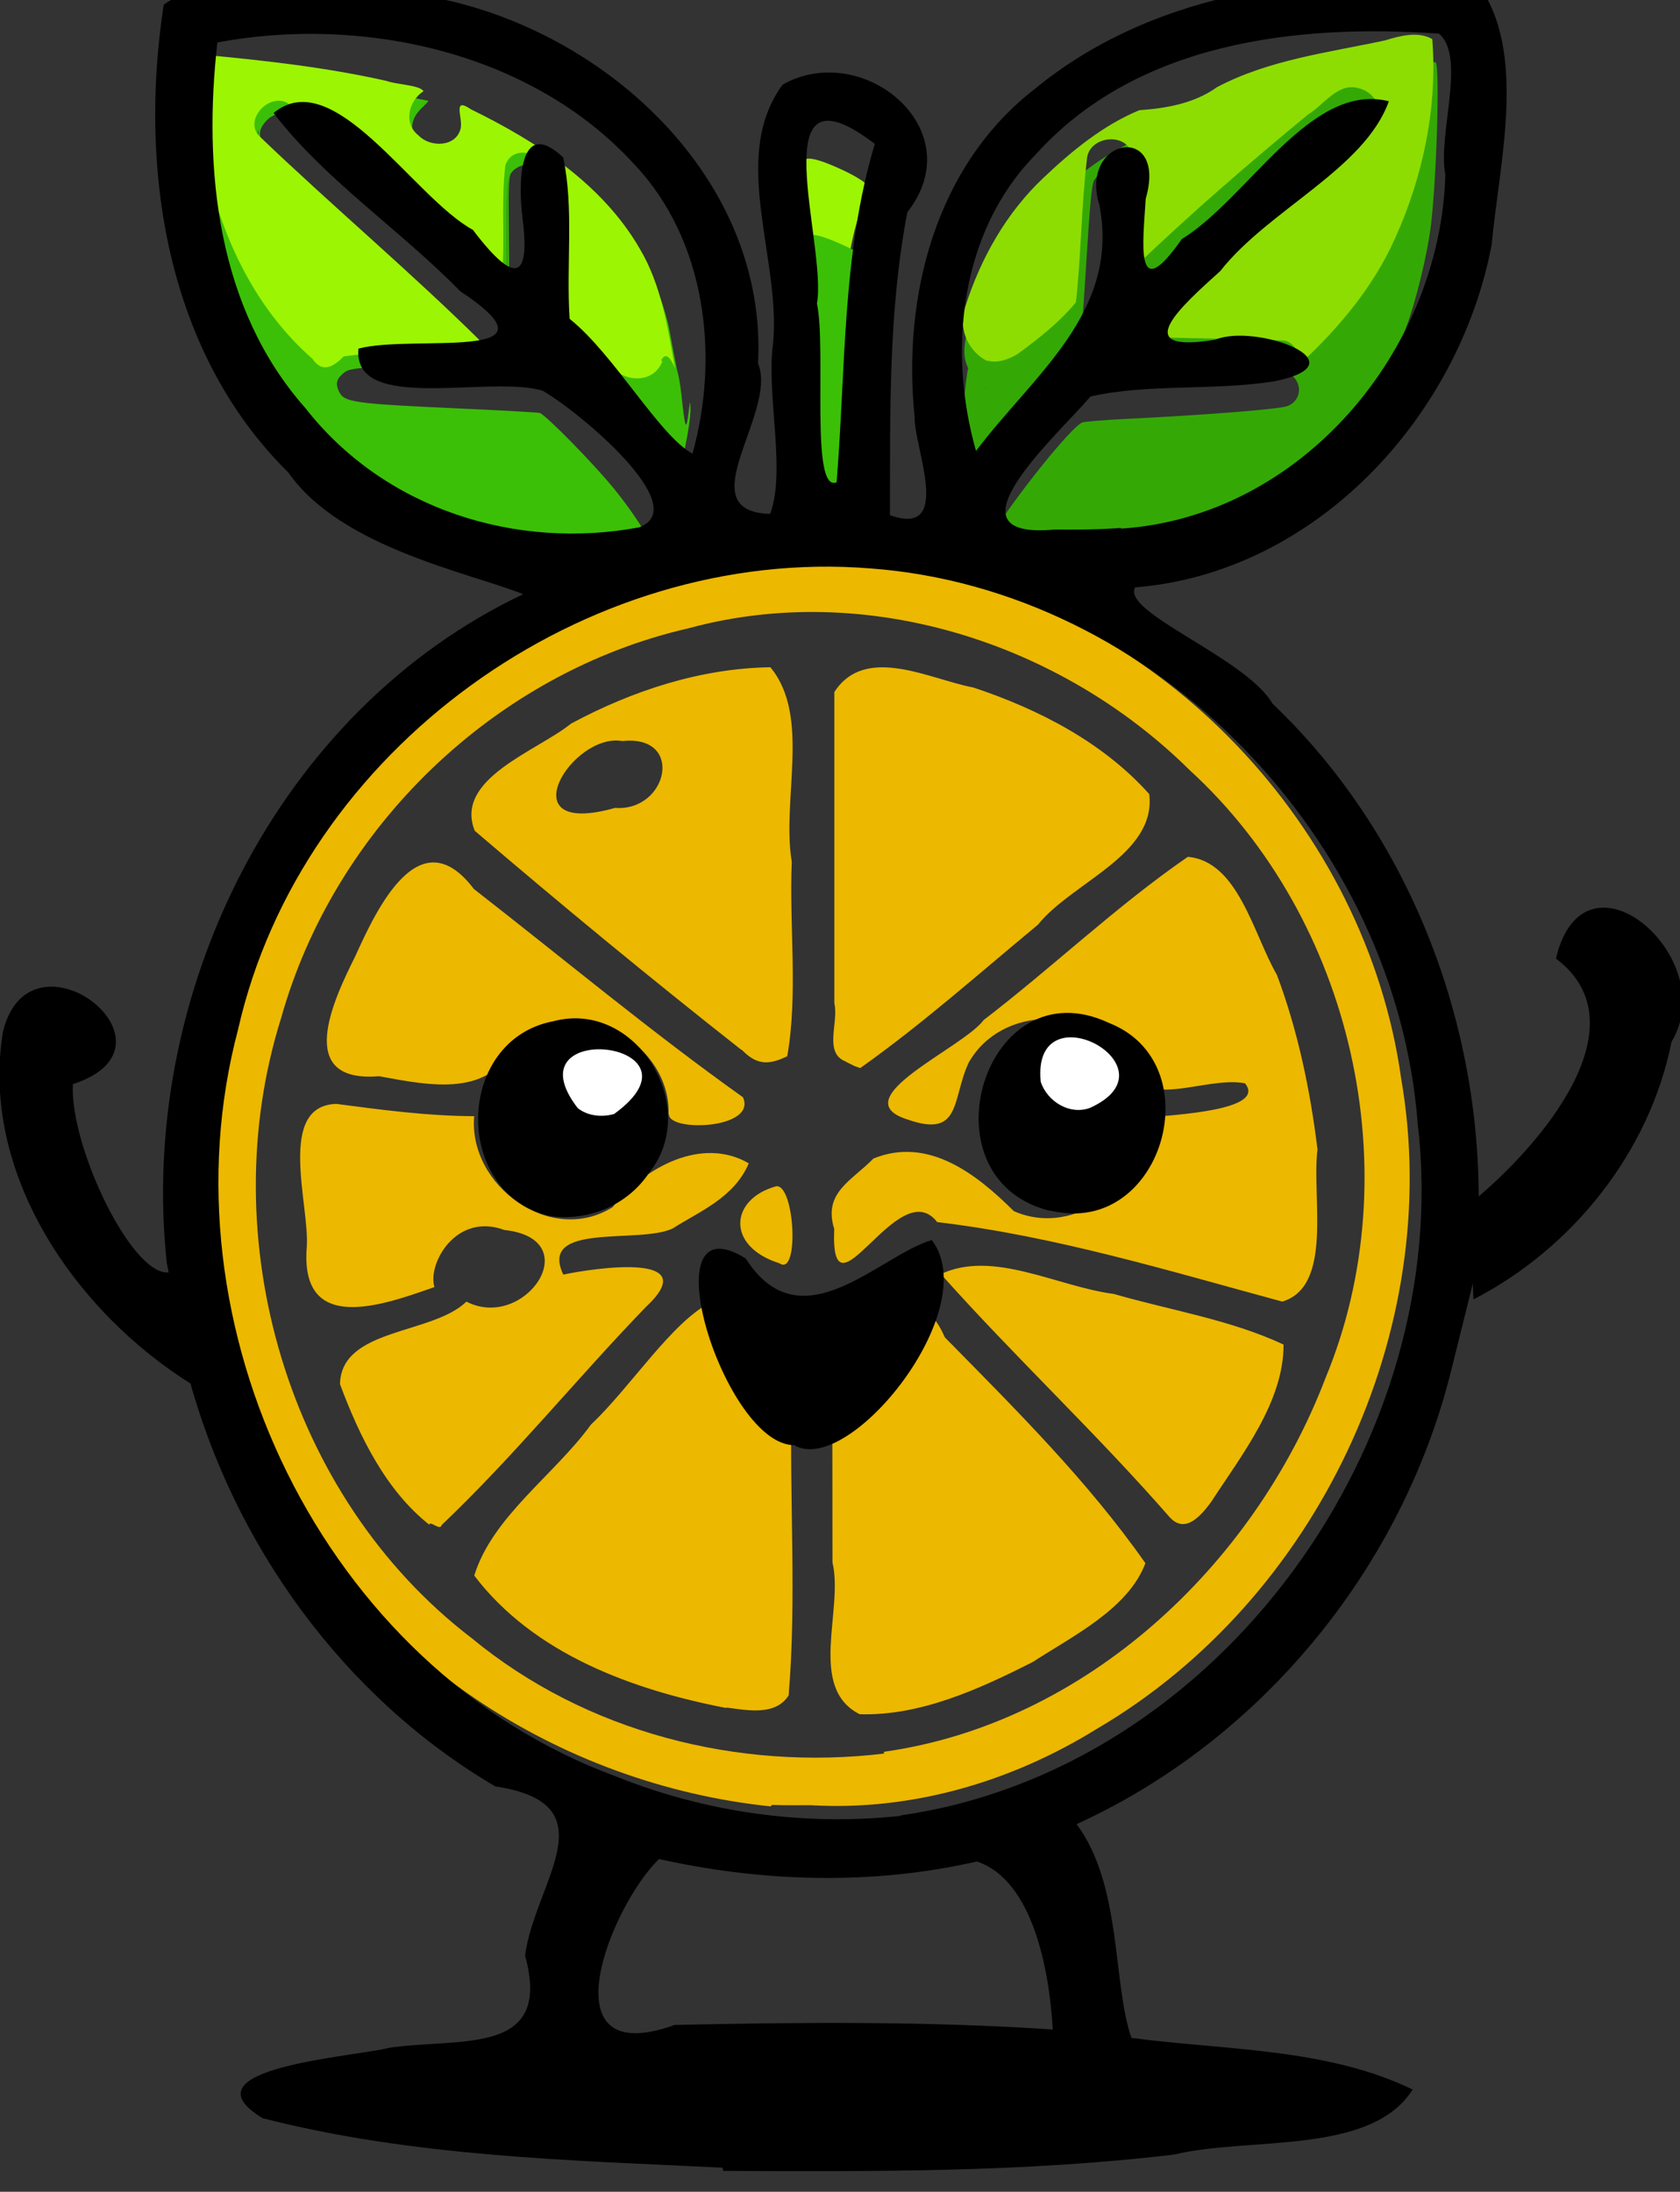 <?xml version="1.0" encoding="UTF-8"?>
<!-- Created with Inkscape (http://www.inkscape.org/) -->
<svg width="27.9mm" height="36.4mm" version="1.1" viewBox="0 0 27.9 36.4" xmlns="http://www.w3.org/2000/svg">
 <rect x="0" y="0" width="27.9" height="36.4" fill="#333333" stroke="none"/>
 <g stroke-width=".031">
  <path d="m3.4 1c-0.01 5e-3 -0.024 0.042-0.038 0.117-0.013 0.065-0.024 0.648-0.025 1.3-2e-3 1.1 2e-3 1.2 0.069 1.55 0.145 0.76 0.304 1.24 0.637 1.91 0.21 0.423 0.329 0.615 0.635 1.03 0.944 1.27 2.32 2.08 3.84 2.26 0.312 0.036 1.11 0.038 1.42 2e-3 0.342-0.039 0.793-0.126 0.829-0.16 0.043-0.039-0.227-0.465-0.544-0.861-0.344-0.429-1.16-1.26-1.26-1.29-0.041-9e-3 -0.555-0.038-1.14-0.065-2-0.09-2.11-0.106-2.2-0.305-0.052-0.123-0.032-0.195 0.077-0.287 0.102-0.085 0.13-0.089 1.49-0.163 0.946-0.051 0.989-0.056 0.989-0.105 0-0.035-0.747-0.742-1.63-1.54-1.42-1.28-2.07-1.88-2.15-1.98-0.114-0.135-0.11-0.254 0.011-0.393 0.109-0.124 0.271-0.172 0.394-0.116 0.163 0.074 1.54 1.15 2.16 1.69 0.225 0.194 0.634 0.566 0.911 0.827 0.276 0.261 0.521 0.474 0.544 0.474 0.034 1e-5 0.04-0.181 0.031-0.966-8e-3 -0.742-1e-3 -0.982 0.03-1.04 0.059-0.104 0.215-0.174 0.336-0.152 0.13 0.024 0.324 0.218 0.346 0.344 9e-3 0.054 0.027 0.651 0.04 1.33l0.024 1.23 0.346 0.355c0.397 0.407 0.828 0.919 1.3 1.54 0.183 0.242 0.339 0.421 0.354 0.406 0.076-0.076 0.248-0.906 0.241-1.16-4e-3 -0.137-5e-3 -0.134-0.03 0.055-0.043 0.334-0.057 0.303-0.121-0.284-0.019-0.177-0.045-0.316-0.073-0.413-0.026-0.131-0.067-0.333-0.139-0.726-0.277-1.16-0.892-1.96-2.14-2.8-0.346-0.232-1.26-0.711-1.29-0.679-0.01 0.01 0 0.074 0.02 0.143 0.052 0.175 0.016 0.331-0.1 0.428-0.162 0.136-0.459 0.091-0.622-0.094-0.18-0.205-0.169-0.427 0.033-0.619 0.068-0.065 0.117-0.118 0.109-0.118s-0.239-0.048-0.512-0.107c-0.932-0.202-1.54-0.296-2.53-0.397-0.344-0.035-0.635-0.069-0.647-0.077-0.01-6e-3 -0.02 0.035-0.028 0.094 0.013-0.128 6e-3 -0.202-0.01-0.194zm0.898 1.16c-0.018 0.073-0.012 0.15 0.026 0.221 0.028 0.051 0.859 0.818 2.07 1.91 0.817 0.736 1.75 1.62 1.73 1.64-1e-3 5.9e-4 -0.018 2e-3 -0.022 3e-3 -0.077-0.103-0.946-0.923-1.72-1.62-1.21-1.09-2.04-1.86-2.07-1.91-0.042-0.078-0.045-0.164-0.02-0.243zm4.17 0.733c-0.041 0.127-0.043 0.38-0.043 0.999 0 0.516-0.012 0.937-0.026 0.937-8e-5 0-1e-3 -7.9e-4 -1e-3 -7.9e-4 0.012-0.093 0.021-0.468 0.021-0.914 0-0.654 2e-3 -0.902 0.05-1.02z" fill="#3bc007"/>
  <path d="m11 6c-0.136 0.358-0.594 0.36-0.831 0.104-0.315-0.258-0.653-0.502-0.919-0.811-0.086-0.342-0.036-0.706-0.056-1.06-0.016-0.455 0.025-0.919-0.056-1.37-0.087-0.311-0.618-0.491-0.745-0.119-0.078 0.634 1e-3 1.28-0.061 1.91-0.639-0.565-1.24-1.17-1.91-1.7-0.542-0.43-1.07-0.878-1.66-1.25-0.307-0.153-0.716 0.293-0.454 0.558 1.22 1.17 2.52 2.26 3.72 3.45-0.065 0.128-0.538 0.057-0.759 0.102-0.518 0.038-1.04 0.032-1.56 0.105-0.168 0.168-0.354 0.288-0.521 0.039-0.988-0.864-1.56-2.12-1.8-3.4-0.088-0.542-0.115-1.1-0.029-1.65 1.02 0.094 2.06 0.21 3.06 0.436 0.183 0.065 0.543 0.066 0.615 0.17-0.25 0.161-0.339 0.535-0.084 0.735 0.195 0.206 0.634 0.196 0.702-0.124 0.032-0.182-0.142-0.523 0.17-0.309 1.09 0.532 2.18 1.24 2.8 2.31 0.361 0.604 0.465 1.31 0.588 1.99-0.037-0.087-0.137-0.316-0.231-0.13z" fill="#9cf503"/>
  <path d="m13.6 7c-8e-3 -8e-3 -0.015-0.102-0.015-0.21s-0.043-0.822-0.095-1.59c-0.134-1.97-0.155-2.25-0.175-2.38-0.037-0.23 0.112-0.244 0.555-0.052 0.352 0.152 0.573 0.297 0.552 0.361-9e-3 0.028-0.066 0.188-0.127 0.356-0.203 0.562-0.324 1.45-0.445 3.25l-0.019 0.284h-0.108c-0.059 0-0.115-7e-3 -0.123-0.015z" fill="#9cf503"/>
 </g>
 <path id="a" d="m3.2 23c-1.94-1.2-3.54-3.51-3.15-5.87 0.453-1.84 3.13 0.235 1.16 0.875-0.054 1.05 1.02 3.28 1.63 3.12" stroke-width=".008"/>
 <g stroke-width=".031">
  <path d="m13.9 8c0.121-1.8 0.242-2.68 0.445-3.25 0.061-0.168 0.118-0.328 0.127-0.356 0.021-0.064-0.2-0.209-0.552-0.361-0.443-0.192-0.592-0.178-0.555 0.052 0.021 0.13 0.041 0.407 0.175 2.38 0.052 0.767 0.095 1.48 0.095 1.59 0 0.107 7e-3 0.202 0.015 0.21 8e-3 8e-3 0.063 0.015 0.123 0.015h0.108z" fill="#3bc007"/>
  <path d="m22.4 1 0.675 0.029c0.193 8e-3 0.367 0.018 0.498 0.026-0.156-7e-3 -0.332-7e-3 -0.322 8e-3 0.018 0.03 0.081 0.016-0.945 0.217-2.83 0.559-1.71 0.877-3.4 1.02-0.513 0.259-0.768 0.429-1.22 0.808-0.537 0.453-0.98 0.99-1.23 1.49-0.339 0.697-0.555 1.16-0.376 1.52-2e-3 4e-3 -3e-3 5e-3 -4e-3 9e-3 -0.013 0.036-0.047 0.311-0.075 0.612s-0.064 0.559-0.079 0.574c-0.016 0.016-0.041-0.032-0.058-0.11-0.051-0.229-0.041-0.011 0.012 0.249 0.072 0.354 0.107 0.478 0.137 0.478 0.015 0 0.114-0.12 0.22-0.266 0.259-0.356 0.749-0.936 1.27-1.5 0.235-0.256 0.434-0.489 0.444-0.518 9e-3 -0.029 0.051-0.614 0.094-1.3 0.057-0.918 0.089-1.27 0.124-1.34 0.104-0.201 0.401-0.252 0.545-0.094 0.136 0.15 0.137 0.161 0.1 1.12-0.025 0.649-0.026 0.924-2e-3 0.948 0.024 0.024 0.155-0.083 0.451-0.369 0.636-0.612 2.05-1.84 2.83-2.46 0.247-0.196 0.251-0.198 0.417-0.184 0.281 0.023 0.454 0.25 0.366 0.479-0.011 0.028-0.272 0.263-0.579 0.522-0.308 0.258-0.797 0.678-1.09 0.932-0.644 0.564-2.18 2.08-2.18 2.15 0 0.045 0.08 0.054 0.684 0.07 0.376 0.01 0.914 0.03 1.2 0.043 0.51 0.024 0.514 0.025 0.589 0.112 0.141 0.163 0.08 0.4-0.121 0.471-0.144 0.051-1.38 0.148-2.67 0.211-0.378 0.018-0.711 0.046-0.738 0.061-0.281 0.155-1.6 1.88-1.6 2.09 1e-5 0.062 0.1 0.084 0.722 0.156 0.06 7e-3 0.4 8e-3 0.754 3e-3 0.678-0.011 0.992-0.049 1.55-0.192 1.78-0.45 3.28-1.83 3.96-3.64 0.159-0.423 0.346-1.19 0.406-1.66 0.099-0.774 0.156-2.69 0.082-2.74-0.017-0.01-0.345-0.024-0.73-0.031zm1.37 0.071c3e-3 4.9e-4 0.023 2e-3 0.024 2e-3 0.014 5e-3 0.025 0.058 0.031 0.142-7e-3 -0.083-0.017-0.135-0.031-0.139-5e-3 -2e-3 -0.016-3e-3 -0.024-5e-3zm-1.33 0.845c0.013-6e-4 0.026-2e-4 0.04 7.8e-4 -0.027-2e-3 -0.053-1e-3 -0.078 4e-3 0.012-2e-3 0.025-4e-3 0.038-4e-3zm0.47 0.281c0.013 0.024 0.023 0.049 0.029 0.074-6e-3 -0.025-0.016-0.05-0.029-0.074zm-0.159 0.437c-0.058 0.055-0.13 0.118-0.219 0.192 0.089-0.074 0.162-0.137 0.219-0.192zm-3.93 0.373c0.01 0.026 0.017 0.057 0.023 0.095-6e-3 -0.038-0.013-0.069-0.023-0.095zm-0.923 2.5c-0.022 0.069-0.333 0.356-0.617 0.59-0.015 0.012-0.028 0.022-0.042 0.034 0.014-0.012 0.028-0.022 0.042-0.034 0.283-0.234 0.596-0.525 0.617-0.59zm-1.58 0.896c0.021 0.016 0.044 0.031 0.068 0.047-0.024-0.012-0.046-0.029-0.068-0.047zm0.436 0.047-0.018 6e-3zm-0.095 0.027c-0.011 2e-3 -0.022 5e-3 -0.032 7e-3 0.011-2e-3 0.021-4e-3 0.032-7e-3z" fill="#34a906"/>
  <path d="m16.4 6c-0.331-0.165-0.495-0.562-0.368-0.91 0.255-0.803 0.683-1.56 1.3-2.14 0.471-0.447 0.992-0.873 1.59-1.12 0.452-0.031 0.915-0.114 1.29-0.383 0.863-0.456 1.85-0.574 2.79-0.776 0.245-0.076 0.55-0.156 0.784-0.022 0.089 1.13-0.153 2.28-0.618 3.31-0.354 0.793-0.917 1.47-1.55 2.06-0.035-0.14-0.141-0.355-0.304-0.362-0.732-0.035-1.47-0.032-2.2-0.06-0.048-0.196 0.385-0.46 0.537-0.669 0.965-0.985 2.02-1.87 3.07-2.77 0.323-0.188 0.174-0.608-0.146-0.689-0.346-0.116-0.59 0.275-0.852 0.432-0.969 0.8-1.92 1.62-2.83 2.49-0.215 0.116-0.042-0.491-0.085-0.677-1e-3 -0.394 0.061-0.796-0.017-1.19-0.141-0.343-0.723-0.242-0.741 0.127-0.093 0.788-0.095 1.58-0.182 2.37-0.277 0.335-0.627 0.609-0.978 0.865-0.148 0.085-0.334 0.154-0.504 0.099z" fill="#8ddd03"/>
  <path id="b" d="m12.8 30c-3.51-0.362-6.87-2.52-8.31-5.8-1.46-3.03-1.42-6.78 0.249-9.72 1.98-3.6 6.32-5.75 10.4-5.04 4.15 0.713 7.55 4.31 8.13 8.47 0.727 4.19-1.4 8.66-5.05 10.8-1.42 0.881-3.08 1.37-4.76 1.27-0.213-2.9e-4 -0.427 5e-3 -0.639-5e-3zm1.88-0.907c3.35-0.472 6.14-3.09 7.33-6.2 1.42-3.42 0.449-7.63-2.25-10.1-2.14-2.12-5.37-3.16-8.32-2.36-3.21 0.733-5.88 3.3-6.77 6.47-1.15 3.65 0.102 7.96 3.16 10.3 1.9 1.57 4.43 2.21 6.85 1.92zm-0.404-0.624c-0.869-0.44-0.263-1.73-0.451-2.52-9.6e-4 -1.16-2e-3 -2.31-3e-3 -3.47 0.81-0.054 1.35-1.44 1.87-0.268 1.17 1.19 2.37 2.38 3.33 3.75-0.285 0.756-1.19 1.2-1.87 1.64-0.885 0.449-1.87 0.901-2.88 0.868zm-2.21-0.102c-1.56-0.301-3.2-0.898-4.19-2.2 0.3-0.979 1.33-1.67 1.94-2.51 0.655-0.615 1.35-1.72 2.01-2.04 0.428 0.801 1.8 0.549 1.32 1.68-0.038 1.62 0.086 3.25-0.049 4.86-0.223 0.348-0.694 0.243-1.04 0.201zm-4.93-3.04c-0.728-0.57-1.17-1.48-1.49-2.34 0.021-0.936 1.53-0.817 2.1-1.37 0.969 0.499 2.02-1.04 0.629-1.19-0.805-0.298-1.28 0.567-1.16 0.948-0.885 0.313-2.24 0.792-2.12-0.672 0.046-0.694-0.503-2.34 0.49-2.37 0.76 0.1 1.52 0.202 2.29 0.204-0.102 1.15 1.27 2.16 2.3 1.51 0.529-0.662 1.48-1.18 2.26-0.727-0.245 0.576-0.824 0.8-1.26 1.08-0.545 0.269-2.24-0.114-1.82 0.768 0.501-0.107 2.36-0.384 1.37 0.539-1.15 1.19-2.19 2.48-3.39 3.62-0.024 0.104-0.191-0.077-0.205-8e-3zm12.3-0.117c-1.22-1.4-2.58-2.67-3.81-4.05 0.866-0.411 1.94 0.21 2.87 0.329 0.94 0.272 1.94 0.428 2.82 0.841 4e-3 0.95-0.693 1.83-1.2 2.61-0.15 0.204-0.422 0.547-0.683 0.265zm-6.11-2.72c0.184-0.031-0.064 0.059 0 0zm0.268 3.1e-4c0.091-0.048 0.01 0.067 0 0zm7.7-0.874c-1.89-0.512-3.78-1.09-5.73-1.32-0.644-0.837-1.78 1.77-1.71 0.114-0.187-0.604 0.284-0.795 0.652-1.17 0.914-0.372 1.72 0.266 2.33 0.873 1.03 0.457 2.2-0.481 2.19-1.55 0.432-0.049 2.02-0.115 1.65-0.572-0.687-0.132-1.77 0.52-1.98-0.388-0.588-0.915-2.07-0.914-2.61 0.047-0.283 0.611-0.116 1.26-1.02 0.94-1.08-0.343 0.922-1.18 1.27-1.65 1.15-0.881 2.2-1.89 3.39-2.71 0.84 0.072 1.09 1.29 1.48 1.96 0.349 0.931 0.554 1.92 0.674 2.9-0.102 0.779 0.271 2.29-0.6 2.53zm-8.35-0.636c-0.893-0.282-0.824-1.07-0.051-1.28 0.307-0.024 0.384 1.51 0.051 1.28zm-1.84-2.48c0.027-1.22-1.57-2.06-2.53-1.22-0.405 0.961-1.41 0.754-2.28 0.593-1.41 0.118-0.76-1.26-0.395-1.99 0.359-0.794 1.07-2.31 1.97-1.12 1.49 1.16 2.94 2.37 4.47 3.46 0.234 0.527-1.23 0.582-1.23 0.283zm2.94-0.872c-0.37-0.139-0.112-0.651-0.188-0.965v-5.17c0.516-0.797 1.58-0.213 2.31-0.075 1.08 0.359 2.15 0.908 2.92 1.77 0.119 1.01-1.28 1.46-1.85 2.17-0.973 0.805-1.92 1.65-2.95 2.38l-0.091-0.032-0.148-0.073zm-1.73-0.191c-1.5-1.18-2.98-2.4-4.43-3.64-0.346-0.865 1.03-1.32 1.6-1.78 1.02-0.548 2.15-0.918 3.31-0.936 0.675 0.818 0.183 2.19 0.355 3.23-0.044 1.07 0.107 2.19-0.075 3.23-0.308 0.15-0.505 0.15-0.755-0.106zm-2.1-4.02c0.879 0.064 1.16-1.22 0.122-1.11-0.842-0.149-1.92 1.62-0.122 1.11z" fill="#ecb800"/>
  <path id="c" d="m12 36c-2.56-0.123-5.15-0.184-7.64-0.822-1.37-0.837 1.54-1.02 2.11-1.17 1.19-0.172 2.71 0.143 2.25-1.53 0.154-1.21 1.44-2.52-0.495-2.81-2.52-1.48-4.35-4.02-5.1-6.83l-0.356-1.87c-0.474-4.45 1.83-9.16 5.92-11.1-0.907-0.361-3.03-0.773-3.9-2.02-2.03-2-2.49-5.05-2.07-7.77 1.17-0.825 3.1-0.27 4.52-0.113 2.84 0.559 5.51 3.02 5.35 6.07 0.336 0.82-1.18 2.46 0.201 2.5 0.254-0.691-0.037-1.86 0.034-2.71 0.201-1.44-0.74-3.18 0.174-4.42 1.33-0.75 3.15 0.744 2.07 2.12-0.318 1.66-0.283 3.35-0.289 5.03 1.06 0.382 0.396-1.14 0.411-1.62-0.208-2.01 0.345-4.19 2.01-5.47 2.03-1.66 4.81-1.97 7.33-1.75 0.845 1.13 0.37 2.97 0.242 4.35-0.545 2.87-2.93 5.45-5.92 5.69-0.238 0.413 1.84 1.17 2.28 1.93 2.55 2.43 3.75 6.08 3.35 9.54l-0.383 1.54c-0.815 3.28-3.15 6.13-6.22 7.53 0.76 1.02 0.593 2.64 0.911 3.55 1.56 0.206 3.24 0.165 4.67 0.857-0.695 1.1-2.72 0.779-3.96 1.08-2.49 0.297-4.99 0.282-7.49 0.272zm-0.817-2.37c2.1-0.046 4.2-0.065 6.3 0.075-0.052-0.951-0.322-2.48-1.26-2.79-1.73 0.396-3.55 0.344-5.28-0.041-0.817 0.803-1.89 3.52 0.248 2.76zm3.77-3.48c5.28-0.75 9.22-6.21 8.59-11.5-0.363-4.7-4.35-8.86-9.09-9.21-4.74-0.381-9.45 3.01-10.5 7.66-1.3 4.9 1.39 10.6 6.27 12.4 1.51 0.607 3.14 0.829 4.75 0.656zm-4.32-21.4c0.859-0.347-1.01-1.91-1.62-2.26-0.878-0.27-3.16 0.388-3.06-0.7 0.901-0.243 3.5 0.244 1.69-0.953-0.995-1.02-2.25-1.85-3.1-2.96 1-0.83 2.32 1.4 3.31 1.94 0.718 0.947 0.956 0.81 0.821-0.224-0.062-0.491-0.078-1.69 0.679-0.978 0.182 0.849 0.047 1.79 0.107 2.68 0.744 0.596 1.48 1.93 2.04 2.24 0.453-1.62 0.227-3.55-0.97-4.81-1.71-1.87-4.52-2.47-6.92-2.02-0.239 2.11-3e-3 4.42 1.46 6.07 1.31 1.68 3.5 2.37 5.56 1.98zm7.99 0.029c2.99-0.199 5.3-2.96 5.38-5.88-0.132-0.654 0.352-1.95-0.105-2.34-2.37-0.166-5.03 0.141-6.71 2.02-1.25 1.28-1.45 3.26-0.979 4.91 0.958-1.27 2.39-2.3 2.05-4.08-0.352-1.13 1.14-1.39 0.768-0.108-0.044 0.734-0.189 1.8 0.598 0.671 1.11-0.685 2.14-2.62 3.44-2.29-0.406 1.13-2 1.8-2.8 2.82-0.642 0.58-1.55 1.38-0.084 1.14 0.661-0.279 2.49 0.385 0.981 0.691-0.997 0.159-2.1 0.036-3.05 0.251-0.567 0.659-2.5 2.39-0.592 2.21 0.365 5e-3 0.731 8.6e-4 1.09-0.026zm-4.73-0.759c0.154-1.88 0.088-3.81 0.635-5.63-1.92-1.47-0.786 1.68-0.961 2.65 0.16 0.754-0.115 3.15 0.326 2.97z"/>
  <path id="d" d="m17.4 20.1c-2.11-0.564-1.04-4.08 1.02-3.11 1.68 0.664 0.914 3.44-0.849 3.14l-0.17-0.03z"/>
  <path id="e" d="m9.15 20.2c-1.64-0.36-1.6-2.93 0.041-3.24 1.38-0.365 2.47 1.44 1.58 2.53-0.357 0.527-0.994 0.792-1.62 0.708z"/>
  <path id="f" d="m13.2 24c-1.17 0.029-2.46-4.12-0.816-3.1 0.916 1.44 2.21-0.045 3.09-0.306 0.875 1.15-1.37 3.93-2.28 3.41z"/>
 </g>
 <path id="g" d="m18.1 18.4c1.5-0.678-0.978-2.01-0.816-0.431 0.112 0.327 0.48 0.554 0.816 0.431z" fill="#fff"/>
 <path id="h" d="m10.2 18.5c1.66-1.21-1.77-1.6-0.604-0.095 0.169 0.131 0.403 0.154 0.604 0.095z" fill="#fff"/>
 <path id="i" d="m24.4 20c1.22-0.987 2.89-2.99 1.44-4.08 0.469-2 2.76-5e-3 1.92 1.38-0.365 1.83-1.64 3.43-3.29 4.28" stroke-width=".008"/>
</svg>
